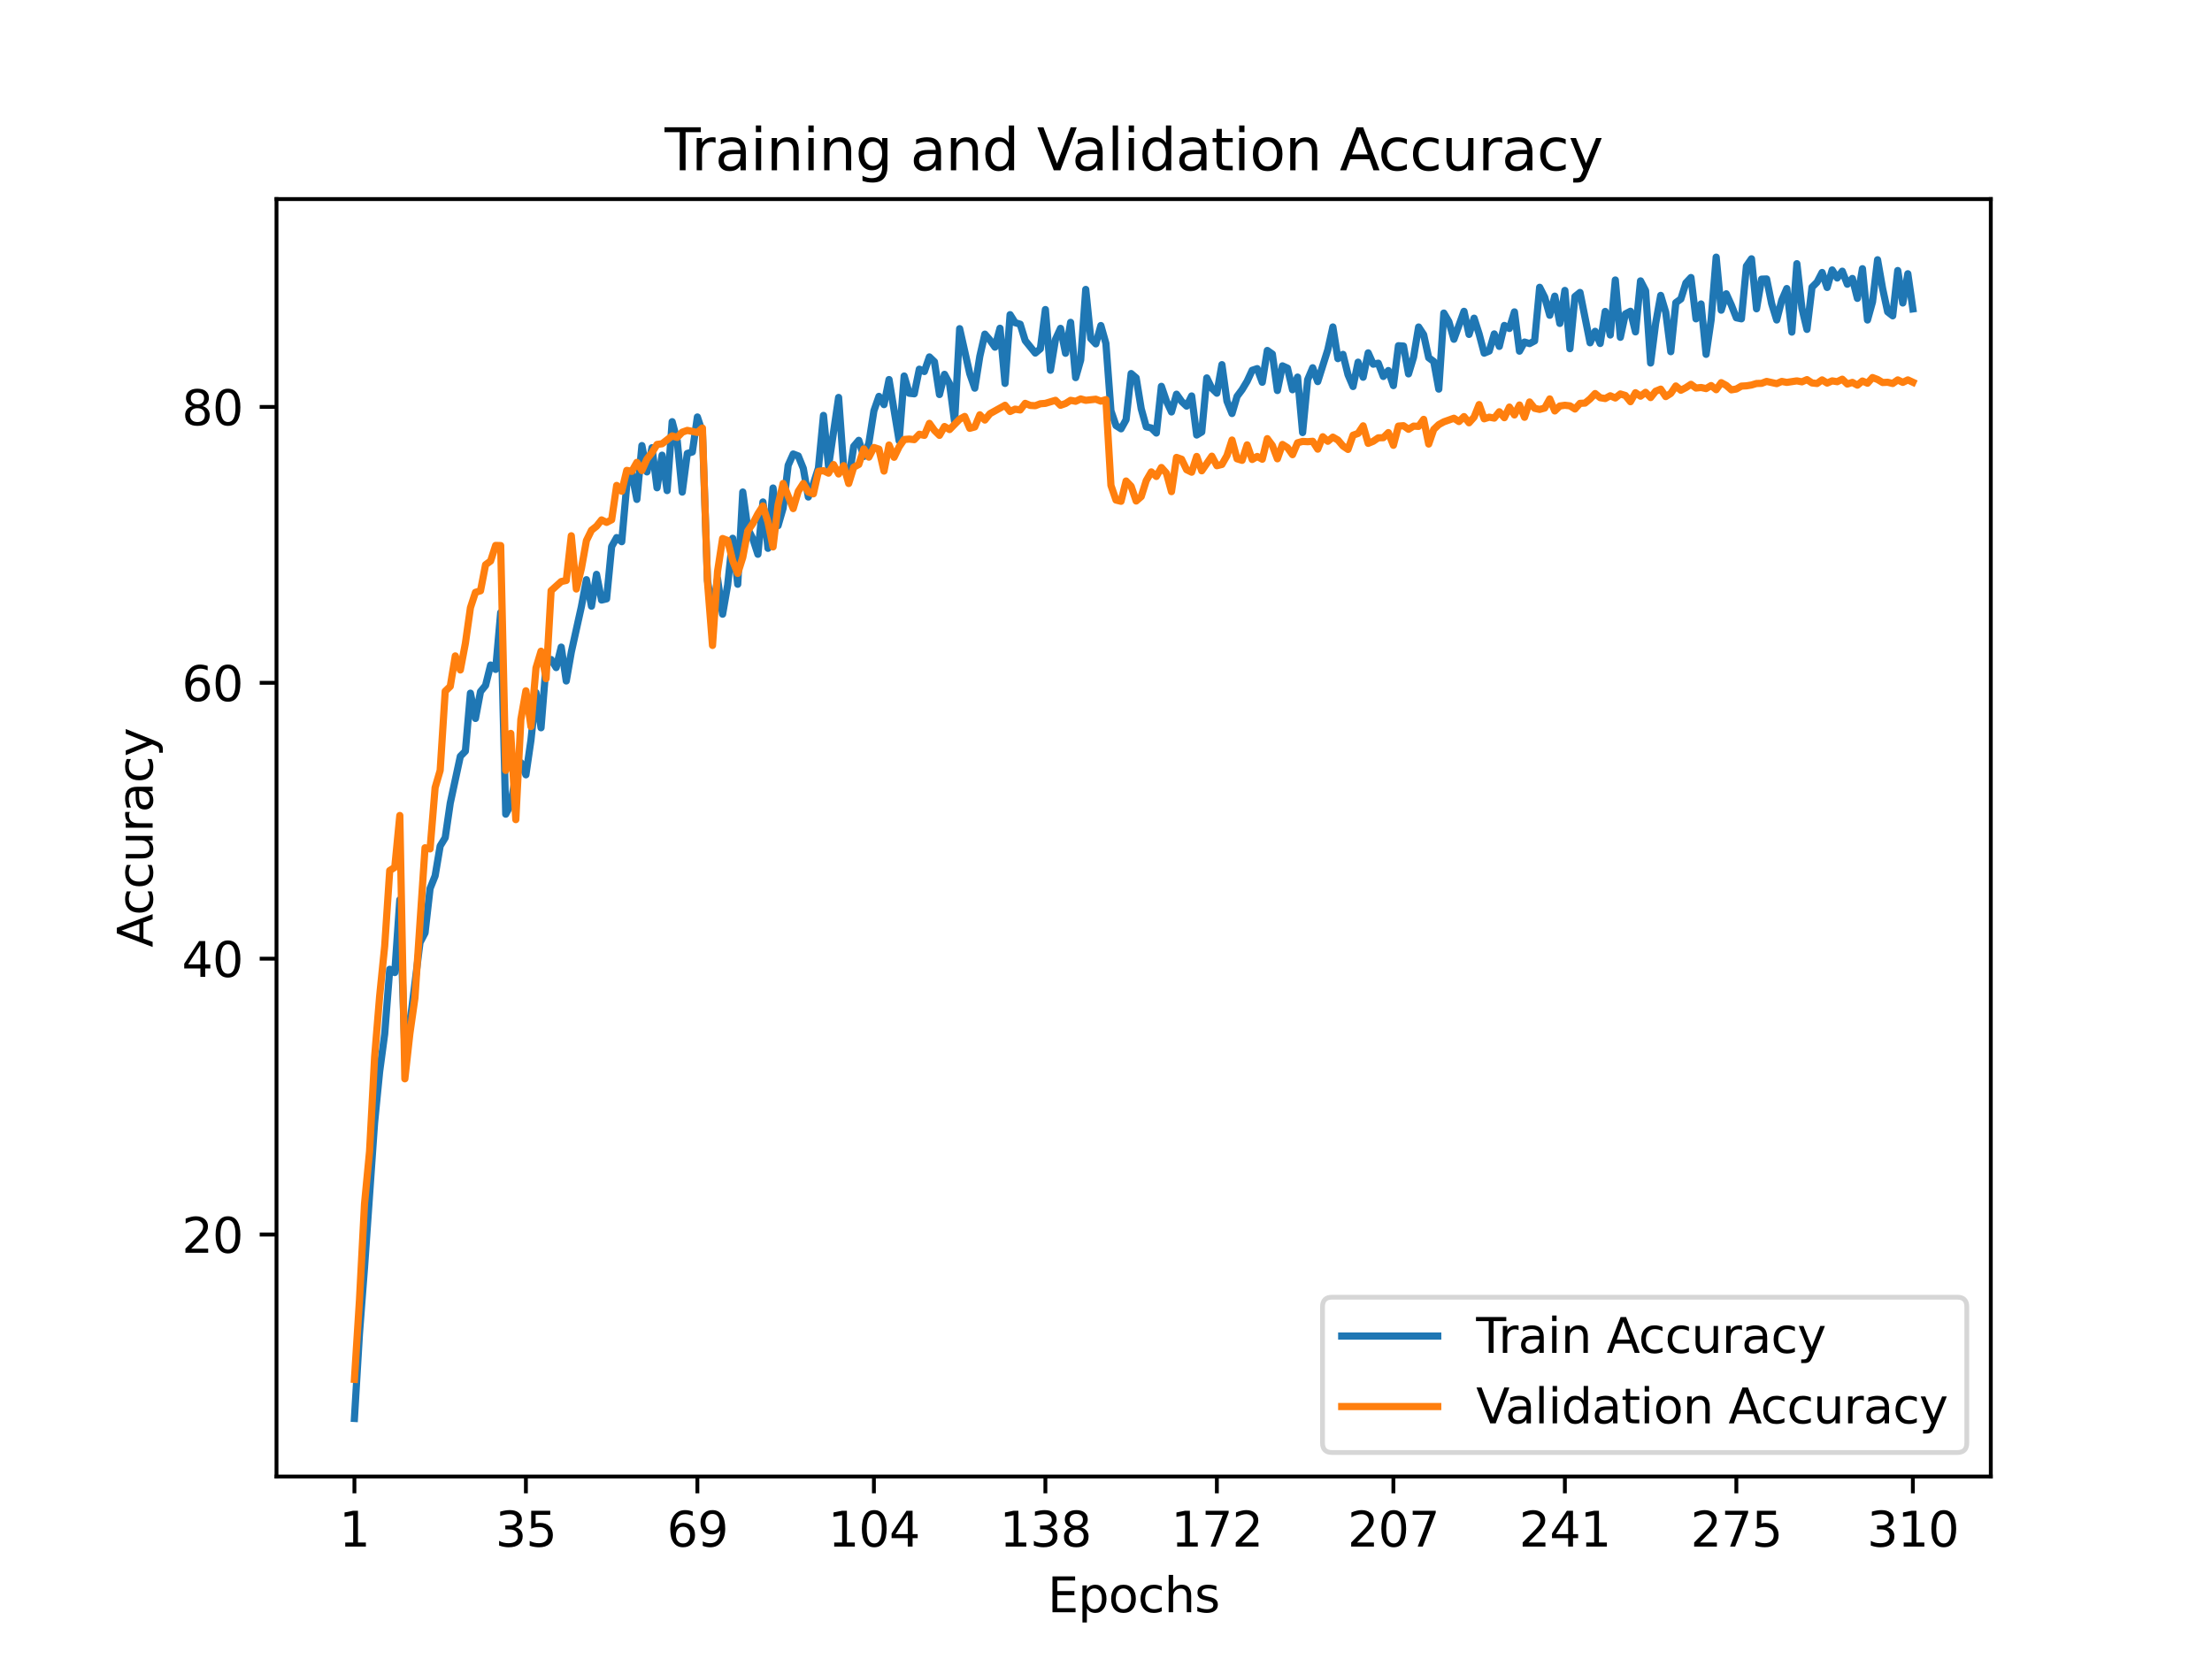 <?xml version="1.0" encoding="utf-8" standalone="no"?>
<!DOCTYPE svg PUBLIC "-//W3C//DTD SVG 1.1//EN"
  "http://www.w3.org/Graphics/SVG/1.1/DTD/svg11.dtd">
<svg xmlns:xlink="http://www.w3.org/1999/xlink" width="460.8pt" height="345.6pt" viewBox="0 0 460.8 345.6" xmlns="http://www.w3.org/2000/svg" version="1.1">
 <defs>
  <style type="text/css">*{stroke-linejoin: round; stroke-linecap: butt}</style>
 </defs>
 <g id="figure_1">
  <g id="patch_1">
   <path d="M 0 345.6 
L 460.8 345.6 
L 460.8 0 
L 0 0 
z
" style="fill: #ffffff"/>
  </g>
  <g id="axes_1">
   <g id="patch_2">
    <path d="M 57.6 307.584 
L 414.72 307.584 
L 414.72 41.472 
L 57.6 41.472 
z
" style="fill: #ffffff"/>
   </g>
   <g id="matplotlib.axis_1">
    <g id="xtick_1">
     <g id="line2d_1">
      <defs>
       <path id="m6bc71e0aed" d="M 0 0 
L 0 3.5 
" style="stroke: #000000; stroke-width: 0.8"/>
      </defs>
      <g>
       <use xlink:href="#m6bc71e0aed" x="73.833" y="307.584" style="stroke: #000000; stroke-width: 0.8"/>
      </g>
     </g>
     <g id="text_1">
      <!-- 1 -->
      <g transform="translate(70.651 322.182) scale(0.1 -0.1)">
       <defs>
        <path id="DejaVuSans-31" d="M 794 531 
L 1825 531 
L 1825 4091 
L 703 3866 
L 703 4441 
L 1819 4666 
L 2450 4666 
L 2450 531 
L 3481 531 
L 3481 0 
L 794 0 
L 794 531 
z
" transform="scale(0.016)"/>
       </defs>
       <use xlink:href="#DejaVuSans-31"/>
      </g>
     </g>
    </g>
    <g id="xtick_2">
     <g id="line2d_2">
      <g>
       <use xlink:href="#m6bc71e0aed" x="109.555" y="307.584" style="stroke: #000000; stroke-width: 0.8"/>
      </g>
     </g>
     <g id="text_2">
      <!-- 35 -->
      <g transform="translate(103.193 322.182) scale(0.1 -0.1)">
       <defs>
        <path id="DejaVuSans-33" d="M 2597 2516 
Q 3050 2419 3304 2112 
Q 3559 1806 3559 1356 
Q 3559 666 3084 287 
Q 2609 -91 1734 -91 
Q 1441 -91 1130 -33 
Q 819 25 488 141 
L 488 750 
Q 750 597 1062 519 
Q 1375 441 1716 441 
Q 2309 441 2620 675 
Q 2931 909 2931 1356 
Q 2931 1769 2642 2001 
Q 2353 2234 1838 2234 
L 1294 2234 
L 1294 2753 
L 1863 2753 
Q 2328 2753 2575 2939 
Q 2822 3125 2822 3475 
Q 2822 3834 2567 4026 
Q 2313 4219 1838 4219 
Q 1578 4219 1281 4162 
Q 984 4106 628 3988 
L 628 4550 
Q 988 4650 1302 4700 
Q 1616 4750 1894 4750 
Q 2613 4750 3031 4423 
Q 3450 4097 3450 3541 
Q 3450 3153 3228 2886 
Q 3006 2619 2597 2516 
z
" transform="scale(0.016)"/>
        <path id="DejaVuSans-35" d="M 691 4666 
L 3169 4666 
L 3169 4134 
L 1269 4134 
L 1269 2991 
Q 1406 3038 1543 3061 
Q 1681 3084 1819 3084 
Q 2600 3084 3056 2656 
Q 3513 2228 3513 1497 
Q 3513 744 3044 326 
Q 2575 -91 1722 -91 
Q 1428 -91 1123 -41 
Q 819 9 494 109 
L 494 744 
Q 775 591 1075 516 
Q 1375 441 1709 441 
Q 2250 441 2565 725 
Q 2881 1009 2881 1497 
Q 2881 1984 2565 2268 
Q 2250 2553 1709 2553 
Q 1456 2553 1204 2497 
Q 953 2441 691 2322 
L 691 4666 
z
" transform="scale(0.016)"/>
       </defs>
       <use xlink:href="#DejaVuSans-33"/>
       <use xlink:href="#DejaVuSans-35" x="63.623"/>
      </g>
     </g>
    </g>
    <g id="xtick_3">
     <g id="line2d_3">
      <g>
       <use xlink:href="#m6bc71e0aed" x="145.278" y="307.584" style="stroke: #000000; stroke-width: 0.8"/>
      </g>
     </g>
     <g id="text_3">
      <!-- 69 -->
      <g transform="translate(138.915 322.182) scale(0.1 -0.1)">
       <defs>
        <path id="DejaVuSans-36" d="M 2113 2584 
Q 1688 2584 1439 2293 
Q 1191 2003 1191 1497 
Q 1191 994 1439 701 
Q 1688 409 2113 409 
Q 2538 409 2786 701 
Q 3034 994 3034 1497 
Q 3034 2003 2786 2293 
Q 2538 2584 2113 2584 
z
M 3366 4563 
L 3366 3988 
Q 3128 4100 2886 4159 
Q 2644 4219 2406 4219 
Q 1781 4219 1451 3797 
Q 1122 3375 1075 2522 
Q 1259 2794 1537 2939 
Q 1816 3084 2150 3084 
Q 2853 3084 3261 2657 
Q 3669 2231 3669 1497 
Q 3669 778 3244 343 
Q 2819 -91 2113 -91 
Q 1303 -91 875 529 
Q 447 1150 447 2328 
Q 447 3434 972 4092 
Q 1497 4750 2381 4750 
Q 2619 4750 2861 4703 
Q 3103 4656 3366 4563 
z
" transform="scale(0.016)"/>
        <path id="DejaVuSans-39" d="M 703 97 
L 703 672 
Q 941 559 1184 500 
Q 1428 441 1663 441 
Q 2288 441 2617 861 
Q 2947 1281 2994 2138 
Q 2813 1869 2534 1725 
Q 2256 1581 1919 1581 
Q 1219 1581 811 2004 
Q 403 2428 403 3163 
Q 403 3881 828 4315 
Q 1253 4750 1959 4750 
Q 2769 4750 3195 4129 
Q 3622 3509 3622 2328 
Q 3622 1225 3098 567 
Q 2575 -91 1691 -91 
Q 1453 -91 1209 -44 
Q 966 3 703 97 
z
M 1959 2075 
Q 2384 2075 2632 2365 
Q 2881 2656 2881 3163 
Q 2881 3666 2632 3958 
Q 2384 4250 1959 4250 
Q 1534 4250 1286 3958 
Q 1038 3666 1038 3163 
Q 1038 2656 1286 2365 
Q 1534 2075 1959 2075 
z
" transform="scale(0.016)"/>
       </defs>
       <use xlink:href="#DejaVuSans-36"/>
       <use xlink:href="#DejaVuSans-39" x="63.623"/>
      </g>
     </g>
    </g>
    <g id="xtick_4">
     <g id="line2d_4">
      <g>
       <use xlink:href="#m6bc71e0aed" x="182.051" y="307.584" style="stroke: #000000; stroke-width: 0.8"/>
      </g>
     </g>
     <g id="text_4">
      <!-- 104 -->
      <g transform="translate(172.507 322.182) scale(0.1 -0.1)">
       <defs>
        <path id="DejaVuSans-30" d="M 2034 4250 
Q 1547 4250 1301 3770 
Q 1056 3291 1056 2328 
Q 1056 1369 1301 889 
Q 1547 409 2034 409 
Q 2525 409 2770 889 
Q 3016 1369 3016 2328 
Q 3016 3291 2770 3770 
Q 2525 4250 2034 4250 
z
M 2034 4750 
Q 2819 4750 3233 4129 
Q 3647 3509 3647 2328 
Q 3647 1150 3233 529 
Q 2819 -91 2034 -91 
Q 1250 -91 836 529 
Q 422 1150 422 2328 
Q 422 3509 836 4129 
Q 1250 4750 2034 4750 
z
" transform="scale(0.016)"/>
        <path id="DejaVuSans-34" d="M 2419 4116 
L 825 1625 
L 2419 1625 
L 2419 4116 
z
M 2253 4666 
L 3047 4666 
L 3047 1625 
L 3713 1625 
L 3713 1100 
L 3047 1100 
L 3047 0 
L 2419 0 
L 2419 1100 
L 313 1100 
L 313 1709 
L 2253 4666 
z
" transform="scale(0.016)"/>
       </defs>
       <use xlink:href="#DejaVuSans-31"/>
       <use xlink:href="#DejaVuSans-30" x="63.623"/>
       <use xlink:href="#DejaVuSans-34" x="127.246"/>
      </g>
     </g>
    </g>
    <g id="xtick_5">
     <g id="line2d_5">
      <g>
       <use xlink:href="#m6bc71e0aed" x="217.773" y="307.584" style="stroke: #000000; stroke-width: 0.8"/>
      </g>
     </g>
     <g id="text_5">
      <!-- 138 -->
      <g transform="translate(208.23 322.182) scale(0.1 -0.1)">
       <defs>
        <path id="DejaVuSans-38" d="M 2034 2216 
Q 1584 2216 1326 1975 
Q 1069 1734 1069 1313 
Q 1069 891 1326 650 
Q 1584 409 2034 409 
Q 2484 409 2743 651 
Q 3003 894 3003 1313 
Q 3003 1734 2745 1975 
Q 2488 2216 2034 2216 
z
M 1403 2484 
Q 997 2584 770 2862 
Q 544 3141 544 3541 
Q 544 4100 942 4425 
Q 1341 4750 2034 4750 
Q 2731 4750 3128 4425 
Q 3525 4100 3525 3541 
Q 3525 3141 3298 2862 
Q 3072 2584 2669 2484 
Q 3125 2378 3379 2068 
Q 3634 1759 3634 1313 
Q 3634 634 3220 271 
Q 2806 -91 2034 -91 
Q 1263 -91 848 271 
Q 434 634 434 1313 
Q 434 1759 690 2068 
Q 947 2378 1403 2484 
z
M 1172 3481 
Q 1172 3119 1398 2916 
Q 1625 2713 2034 2713 
Q 2441 2713 2670 2916 
Q 2900 3119 2900 3481 
Q 2900 3844 2670 4047 
Q 2441 4250 2034 4250 
Q 1625 4250 1398 4047 
Q 1172 3844 1172 3481 
z
" transform="scale(0.016)"/>
       </defs>
       <use xlink:href="#DejaVuSans-31"/>
       <use xlink:href="#DejaVuSans-33" x="63.623"/>
       <use xlink:href="#DejaVuSans-38" x="127.246"/>
      </g>
     </g>
    </g>
    <g id="xtick_6">
     <g id="line2d_6">
      <g>
       <use xlink:href="#m6bc71e0aed" x="253.496" y="307.584" style="stroke: #000000; stroke-width: 0.8"/>
      </g>
     </g>
     <g id="text_6">
      <!-- 172 -->
      <g transform="translate(243.952 322.182) scale(0.1 -0.1)">
       <defs>
        <path id="DejaVuSans-37" d="M 525 4666 
L 3525 4666 
L 3525 4397 
L 1831 0 
L 1172 0 
L 2766 4134 
L 525 4134 
L 525 4666 
z
" transform="scale(0.016)"/>
        <path id="DejaVuSans-32" d="M 1228 531 
L 3431 531 
L 3431 0 
L 469 0 
L 469 531 
Q 828 903 1448 1529 
Q 2069 2156 2228 2338 
Q 2531 2678 2651 2914 
Q 2772 3150 2772 3378 
Q 2772 3750 2511 3984 
Q 2250 4219 1831 4219 
Q 1534 4219 1204 4116 
Q 875 4013 500 3803 
L 500 4441 
Q 881 4594 1212 4672 
Q 1544 4750 1819 4750 
Q 2544 4750 2975 4387 
Q 3406 4025 3406 3419 
Q 3406 3131 3298 2873 
Q 3191 2616 2906 2266 
Q 2828 2175 2409 1742 
Q 1991 1309 1228 531 
z
" transform="scale(0.016)"/>
       </defs>
       <use xlink:href="#DejaVuSans-31"/>
       <use xlink:href="#DejaVuSans-37" x="63.623"/>
       <use xlink:href="#DejaVuSans-32" x="127.246"/>
      </g>
     </g>
    </g>
    <g id="xtick_7">
     <g id="line2d_7">
      <g>
       <use xlink:href="#m6bc71e0aed" x="290.269" y="307.584" style="stroke: #000000; stroke-width: 0.8"/>
      </g>
     </g>
     <g id="text_7">
      <!-- 207 -->
      <g transform="translate(280.725 322.182) scale(0.1 -0.1)">
       <use xlink:href="#DejaVuSans-32"/>
       <use xlink:href="#DejaVuSans-30" x="63.623"/>
       <use xlink:href="#DejaVuSans-37" x="127.246"/>
      </g>
     </g>
    </g>
    <g id="xtick_8">
     <g id="line2d_8">
      <g>
       <use xlink:href="#m6bc71e0aed" x="325.992" y="307.584" style="stroke: #000000; stroke-width: 0.8"/>
      </g>
     </g>
     <g id="text_8">
      <!-- 241 -->
      <g transform="translate(316.448 322.182) scale(0.1 -0.1)">
       <use xlink:href="#DejaVuSans-32"/>
       <use xlink:href="#DejaVuSans-34" x="63.623"/>
       <use xlink:href="#DejaVuSans-31" x="127.246"/>
      </g>
     </g>
    </g>
    <g id="xtick_9">
     <g id="line2d_9">
      <g>
       <use xlink:href="#m6bc71e0aed" x="361.714" y="307.584" style="stroke: #000000; stroke-width: 0.8"/>
      </g>
     </g>
     <g id="text_9">
      <!-- 275 -->
      <g transform="translate(352.17 322.182) scale(0.1 -0.1)">
       <use xlink:href="#DejaVuSans-32"/>
       <use xlink:href="#DejaVuSans-37" x="63.623"/>
       <use xlink:href="#DejaVuSans-35" x="127.246"/>
      </g>
     </g>
    </g>
    <g id="xtick_10">
     <g id="line2d_10">
      <g>
       <use xlink:href="#m6bc71e0aed" x="398.487" y="307.584" style="stroke: #000000; stroke-width: 0.8"/>
      </g>
     </g>
     <g id="text_10">
      <!-- 310 -->
      <g transform="translate(388.944 322.182) scale(0.1 -0.1)">
       <use xlink:href="#DejaVuSans-33"/>
       <use xlink:href="#DejaVuSans-31" x="63.623"/>
       <use xlink:href="#DejaVuSans-30" x="127.246"/>
      </g>
     </g>
    </g>
    <g id="text_11">
     <!-- Epochs -->
     <g transform="translate(218.244 335.861) scale(0.1 -0.1)">
      <defs>
       <path id="DejaVuSans-45" d="M 628 4666 
L 3578 4666 
L 3578 4134 
L 1259 4134 
L 1259 2753 
L 3481 2753 
L 3481 2222 
L 1259 2222 
L 1259 531 
L 3634 531 
L 3634 0 
L 628 0 
L 628 4666 
z
" transform="scale(0.016)"/>
       <path id="DejaVuSans-70" d="M 1159 525 
L 1159 -1331 
L 581 -1331 
L 581 3500 
L 1159 3500 
L 1159 2969 
Q 1341 3281 1617 3432 
Q 1894 3584 2278 3584 
Q 2916 3584 3314 3078 
Q 3713 2572 3713 1747 
Q 3713 922 3314 415 
Q 2916 -91 2278 -91 
Q 1894 -91 1617 61 
Q 1341 213 1159 525 
z
M 3116 1747 
Q 3116 2381 2855 2742 
Q 2594 3103 2138 3103 
Q 1681 3103 1420 2742 
Q 1159 2381 1159 1747 
Q 1159 1113 1420 752 
Q 1681 391 2138 391 
Q 2594 391 2855 752 
Q 3116 1113 3116 1747 
z
" transform="scale(0.016)"/>
       <path id="DejaVuSans-6f" d="M 1959 3097 
Q 1497 3097 1228 2736 
Q 959 2375 959 1747 
Q 959 1119 1226 758 
Q 1494 397 1959 397 
Q 2419 397 2687 759 
Q 2956 1122 2956 1747 
Q 2956 2369 2687 2733 
Q 2419 3097 1959 3097 
z
M 1959 3584 
Q 2709 3584 3137 3096 
Q 3566 2609 3566 1747 
Q 3566 888 3137 398 
Q 2709 -91 1959 -91 
Q 1206 -91 779 398 
Q 353 888 353 1747 
Q 353 2609 779 3096 
Q 1206 3584 1959 3584 
z
" transform="scale(0.016)"/>
       <path id="DejaVuSans-63" d="M 3122 3366 
L 3122 2828 
Q 2878 2963 2633 3030 
Q 2388 3097 2138 3097 
Q 1578 3097 1268 2742 
Q 959 2388 959 1747 
Q 959 1106 1268 751 
Q 1578 397 2138 397 
Q 2388 397 2633 464 
Q 2878 531 3122 666 
L 3122 134 
Q 2881 22 2623 -34 
Q 2366 -91 2075 -91 
Q 1284 -91 818 406 
Q 353 903 353 1747 
Q 353 2603 823 3093 
Q 1294 3584 2113 3584 
Q 2378 3584 2631 3529 
Q 2884 3475 3122 3366 
z
" transform="scale(0.016)"/>
       <path id="DejaVuSans-68" d="M 3513 2113 
L 3513 0 
L 2938 0 
L 2938 2094 
Q 2938 2591 2744 2837 
Q 2550 3084 2163 3084 
Q 1697 3084 1428 2787 
Q 1159 2491 1159 1978 
L 1159 0 
L 581 0 
L 581 4863 
L 1159 4863 
L 1159 2956 
Q 1366 3272 1645 3428 
Q 1925 3584 2291 3584 
Q 2894 3584 3203 3211 
Q 3513 2838 3513 2113 
z
" transform="scale(0.016)"/>
       <path id="DejaVuSans-73" d="M 2834 3397 
L 2834 2853 
Q 2591 2978 2328 3040 
Q 2066 3103 1784 3103 
Q 1356 3103 1142 2972 
Q 928 2841 928 2578 
Q 928 2378 1081 2264 
Q 1234 2150 1697 2047 
L 1894 2003 
Q 2506 1872 2764 1633 
Q 3022 1394 3022 966 
Q 3022 478 2636 193 
Q 2250 -91 1575 -91 
Q 1294 -91 989 -36 
Q 684 19 347 128 
L 347 722 
Q 666 556 975 473 
Q 1284 391 1588 391 
Q 1994 391 2212 530 
Q 2431 669 2431 922 
Q 2431 1156 2273 1281 
Q 2116 1406 1581 1522 
L 1381 1569 
Q 847 1681 609 1914 
Q 372 2147 372 2553 
Q 372 3047 722 3315 
Q 1072 3584 1716 3584 
Q 2034 3584 2315 3537 
Q 2597 3491 2834 3397 
z
" transform="scale(0.016)"/>
      </defs>
      <use xlink:href="#DejaVuSans-45"/>
      <use xlink:href="#DejaVuSans-70" x="63.184"/>
      <use xlink:href="#DejaVuSans-6f" x="126.66"/>
      <use xlink:href="#DejaVuSans-63" x="187.842"/>
      <use xlink:href="#DejaVuSans-68" x="242.822"/>
      <use xlink:href="#DejaVuSans-73" x="306.201"/>
     </g>
    </g>
   </g>
   <g id="matplotlib.axis_2">
    <g id="ytick_1">
     <g id="line2d_11">
      <defs>
       <path id="m6b427545fa" d="M 0 0 
L -3.5 0 
" style="stroke: #000000; stroke-width: 0.8"/>
      </defs>
      <g>
       <use xlink:href="#m6b427545fa" x="57.6" y="257.175" style="stroke: #000000; stroke-width: 0.8"/>
      </g>
     </g>
     <g id="text_12">
      <!-- 20 -->
      <g transform="translate(37.875 260.974) scale(0.1 -0.1)">
       <use xlink:href="#DejaVuSans-32"/>
       <use xlink:href="#DejaVuSans-30" x="63.623"/>
      </g>
     </g>
    </g>
    <g id="ytick_2">
     <g id="line2d_12">
      <g>
       <use xlink:href="#m6b427545fa" x="57.6" y="199.707" style="stroke: #000000; stroke-width: 0.8"/>
      </g>
     </g>
     <g id="text_13">
      <!-- 40 -->
      <g transform="translate(37.875 203.507) scale(0.1 -0.1)">
       <use xlink:href="#DejaVuSans-34"/>
       <use xlink:href="#DejaVuSans-30" x="63.623"/>
      </g>
     </g>
    </g>
    <g id="ytick_3">
     <g id="line2d_13">
      <g>
       <use xlink:href="#m6b427545fa" x="57.6" y="142.24" style="stroke: #000000; stroke-width: 0.8"/>
      </g>
     </g>
     <g id="text_14">
      <!-- 60 -->
      <g transform="translate(37.875 146.039) scale(0.1 -0.1)">
       <use xlink:href="#DejaVuSans-36"/>
       <use xlink:href="#DejaVuSans-30" x="63.623"/>
      </g>
     </g>
    </g>
    <g id="ytick_4">
     <g id="line2d_14">
      <g>
       <use xlink:href="#m6b427545fa" x="57.6" y="84.773" style="stroke: #000000; stroke-width: 0.8"/>
      </g>
     </g>
     <g id="text_15">
      <!-- 80 -->
      <g transform="translate(37.875 88.572) scale(0.1 -0.1)">
       <use xlink:href="#DejaVuSans-38"/>
       <use xlink:href="#DejaVuSans-30" x="63.623"/>
      </g>
     </g>
    </g>
    <g id="text_16">
     <!-- Accuracy -->
     <g transform="translate(31.795 197.356) rotate(-90) scale(0.1 -0.1)">
      <defs>
       <path id="DejaVuSans-41" d="M 2188 4044 
L 1331 1722 
L 3047 1722 
L 2188 4044 
z
M 1831 4666 
L 2547 4666 
L 4325 0 
L 3669 0 
L 3244 1197 
L 1141 1197 
L 716 0 
L 50 0 
L 1831 4666 
z
" transform="scale(0.016)"/>
       <path id="DejaVuSans-75" d="M 544 1381 
L 544 3500 
L 1119 3500 
L 1119 1403 
Q 1119 906 1312 657 
Q 1506 409 1894 409 
Q 2359 409 2629 706 
Q 2900 1003 2900 1516 
L 2900 3500 
L 3475 3500 
L 3475 0 
L 2900 0 
L 2900 538 
Q 2691 219 2414 64 
Q 2138 -91 1772 -91 
Q 1169 -91 856 284 
Q 544 659 544 1381 
z
M 1991 3584 
L 1991 3584 
z
" transform="scale(0.016)"/>
       <path id="DejaVuSans-72" d="M 2631 2963 
Q 2534 3019 2420 3045 
Q 2306 3072 2169 3072 
Q 1681 3072 1420 2755 
Q 1159 2438 1159 1844 
L 1159 0 
L 581 0 
L 581 3500 
L 1159 3500 
L 1159 2956 
Q 1341 3275 1631 3429 
Q 1922 3584 2338 3584 
Q 2397 3584 2469 3576 
Q 2541 3569 2628 3553 
L 2631 2963 
z
" transform="scale(0.016)"/>
       <path id="DejaVuSans-61" d="M 2194 1759 
Q 1497 1759 1228 1600 
Q 959 1441 959 1056 
Q 959 750 1161 570 
Q 1363 391 1709 391 
Q 2188 391 2477 730 
Q 2766 1069 2766 1631 
L 2766 1759 
L 2194 1759 
z
M 3341 1997 
L 3341 0 
L 2766 0 
L 2766 531 
Q 2569 213 2275 61 
Q 1981 -91 1556 -91 
Q 1019 -91 701 211 
Q 384 513 384 1019 
Q 384 1609 779 1909 
Q 1175 2209 1959 2209 
L 2766 2209 
L 2766 2266 
Q 2766 2663 2505 2880 
Q 2244 3097 1772 3097 
Q 1472 3097 1187 3025 
Q 903 2953 641 2809 
L 641 3341 
Q 956 3463 1253 3523 
Q 1550 3584 1831 3584 
Q 2591 3584 2966 3190 
Q 3341 2797 3341 1997 
z
" transform="scale(0.016)"/>
       <path id="DejaVuSans-79" d="M 2059 -325 
Q 1816 -950 1584 -1140 
Q 1353 -1331 966 -1331 
L 506 -1331 
L 506 -850 
L 844 -850 
Q 1081 -850 1212 -737 
Q 1344 -625 1503 -206 
L 1606 56 
L 191 3500 
L 800 3500 
L 1894 763 
L 2988 3500 
L 3597 3500 
L 2059 -325 
z
" transform="scale(0.016)"/>
      </defs>
      <use xlink:href="#DejaVuSans-41"/>
      <use xlink:href="#DejaVuSans-63" x="66.658"/>
      <use xlink:href="#DejaVuSans-63" x="121.639"/>
      <use xlink:href="#DejaVuSans-75" x="176.619"/>
      <use xlink:href="#DejaVuSans-72" x="239.998"/>
      <use xlink:href="#DejaVuSans-61" x="281.111"/>
      <use xlink:href="#DejaVuSans-63" x="342.391"/>
      <use xlink:href="#DejaVuSans-79" x="397.371"/>
     </g>
    </g>
   </g>
   <g id="line2d_15">
    <path d="M 73.833 295.488 
L 74.883 277.828 
L 75.934 264.042 
L 78.035 233.854 
L 79.086 223.234 
L 80.137 215.396 
L 81.187 201.92 
L 82.238 202.598 
L 83.289 187.432 
L 84.339 219.327 
L 85.39 213.264 
L 87.491 196.357 
L 88.542 194.34 
L 89.593 185.093 
L 90.643 182.461 
L 91.694 176.232 
L 92.745 174.508 
L 93.795 167.307 
L 95.897 157.549 
L 96.947 156.48 
L 97.998 144.401 
L 99.049 149.665 
L 100.099 144.073 
L 101.15 142.792 
L 102.201 138.539 
L 103.251 139.447 
L 104.302 127.609 
L 105.353 169.606 
L 106.403 167.629 
L 107.454 161.342 
L 108.505 158.888 
L 109.555 161.405 
L 110.606 154.199 
L 111.657 144.274 
L 112.707 151.607 
L 113.758 138.539 
L 114.809 137.39 
L 115.859 139.068 
L 116.91 134.804 
L 117.961 141.861 
L 119.011 135.85 
L 121.113 126.379 
L 122.163 120.759 
L 123.214 126.281 
L 124.265 119.65 
L 125.315 125 
L 126.366 124.747 
L 127.416 113.851 
L 128.467 111.983 
L 129.518 112.845 
L 130.568 100.996 
L 131.619 98.617 
L 132.67 104.036 
L 133.72 92.824 
L 134.771 98.306 
L 135.822 93.266 
L 136.872 101.611 
L 137.923 94.824 
L 138.974 102.197 
L 140.024 87.847 
L 141.075 91.807 
L 142.126 102.513 
L 143.176 94.462 
L 144.227 94.157 
L 145.278 86.865 
L 146.328 90.042 
L 147.379 120.839 
L 148.43 127.821 
L 149.48 120.569 
L 150.531 127.948 
L 151.582 121.885 
L 152.632 112.133 
L 153.683 121.713 
L 154.734 102.496 
L 155.784 110.168 
L 156.835 112.236 
L 157.886 115.466 
L 158.936 104.57 
L 159.987 114.225 
L 161.038 101.662 
L 162.088 109.501 
L 163.139 105.852 
L 164.19 96.927 
L 165.24 94.577 
L 166.291 94.979 
L 167.342 97.576 
L 168.392 103.536 
L 169.443 100.777 
L 170.494 97.507 
L 171.544 86.537 
L 172.595 97.134 
L 174.696 82.796 
L 175.747 97.301 
L 176.798 99.915 
L 177.848 92.973 
L 178.899 91.732 
L 179.95 95.094 
L 181 92.307 
L 182.051 85.572 
L 183.102 82.572 
L 184.152 84.29 
L 185.203 79.066 
L 187.304 91.818 
L 188.355 78.331 
L 189.406 81.922 
L 190.456 82.037 
L 191.507 76.911 
L 192.558 77.394 
L 193.608 74.354 
L 194.659 75.36 
L 195.71 82.187 
L 196.76 77.98 
L 197.811 79.94 
L 198.862 87.882 
L 199.912 68.469 
L 202.013 77.825 
L 203.064 80.865 
L 204.115 74.216 
L 205.165 69.607 
L 206.216 70.825 
L 207.267 72.32 
L 208.317 68.383 
L 209.368 79.871 
L 210.419 65.55 
L 211.469 67.222 
L 212.52 67.538 
L 213.571 70.952 
L 215.672 73.549 
L 216.723 72.664 
L 217.773 64.481 
L 218.824 77.13 
L 219.875 70.699 
L 220.925 68.406 
L 221.976 73.595 
L 223.027 67.153 
L 224.077 78.664 
L 225.128 74.998 
L 226.179 60.292 
L 227.229 70.527 
L 228.28 71.636 
L 229.331 67.82 
L 230.381 71.538 
L 231.432 85.583 
L 232.483 88.658 
L 233.533 89.33 
L 234.584 87.433 
L 235.635 77.819 
L 236.685 78.716 
L 237.736 85.152 
L 238.787 88.922 
L 239.837 89.152 
L 240.888 90.209 
L 241.939 80.48 
L 242.989 83.566 
L 244.04 85.819 
L 245.091 82.118 
L 246.141 83.612 
L 247.192 84.606 
L 248.243 82.486 
L 249.293 90.623 
L 250.344 89.991 
L 251.395 78.727 
L 252.445 80.894 
L 253.496 81.911 
L 254.547 75.963 
L 255.597 83.56 
L 256.648 86.14 
L 257.699 82.577 
L 258.749 81.17 
L 259.8 79.423 
L 260.851 77.141 
L 261.901 76.791 
L 262.952 79.635 
L 264.003 73.009 
L 265.053 73.756 
L 266.104 81.353 
L 267.155 76.216 
L 268.205 76.687 
L 269.256 81.193 
L 270.307 78.555 
L 271.357 90.111 
L 272.408 79.095 
L 273.459 76.612 
L 274.509 79.491 
L 276.61 72.843 
L 277.661 68.113 
L 278.712 74.71 
L 279.762 73.819 
L 280.813 78.055 
L 281.864 80.52 
L 282.914 75.446 
L 283.965 78.584 
L 285.016 73.509 
L 286.066 75.865 
L 287.117 75.658 
L 288.168 78.423 
L 289.218 77.193 
L 290.269 80.325 
L 291.32 72.021 
L 292.37 72.09 
L 293.421 77.888 
L 294.472 74.406 
L 295.522 68.119 
L 296.573 69.711 
L 297.624 74.526 
L 298.674 75.302 
L 299.725 81.06 
L 300.776 65.217 
L 301.826 67.01 
L 302.877 70.676 
L 304.978 64.855 
L 306.029 69.659 
L 307.08 66.286 
L 308.13 69.573 
L 309.181 73.567 
L 310.232 73.136 
L 311.282 69.561 
L 312.333 72.159 
L 313.384 67.797 
L 314.434 68.429 
L 315.485 64.97 
L 316.536 73.153 
L 317.586 71.256 
L 318.637 71.578 
L 319.688 71.015 
L 320.738 59.849 
L 321.789 61.918 
L 322.84 65.676 
L 323.89 61.694 
L 324.941 67.377 
L 325.992 60.504 
L 327.042 72.641 
L 328.093 61.769 
L 329.144 60.924 
L 331.245 71.412 
L 332.296 69.021 
L 333.346 71.555 
L 334.397 64.878 
L 335.448 69.785 
L 336.498 58.326 
L 337.549 70.268 
L 338.6 65.383 
L 339.65 64.843 
L 340.701 69.136 
L 341.752 58.516 
L 342.802 60.545 
L 343.853 75.624 
L 344.904 67.354 
L 345.954 61.539 
L 347.005 65.056 
L 348.055 73.262 
L 349.106 63.05 
L 350.157 62.286 
L 351.207 58.941 
L 352.258 57.815 
L 353.309 66.423 
L 354.359 63.32 
L 355.41 73.814 
L 356.461 66.619 
L 357.511 53.568 
L 358.562 64.619 
L 359.613 61.205 
L 360.663 63.533 
L 361.714 66.199 
L 362.765 66.418 
L 363.815 55.424 
L 364.866 53.913 
L 365.917 64.326 
L 366.967 58.154 
L 368.018 58.114 
L 369.069 63.251 
L 370.119 66.659 
L 371.17 62.544 
L 372.221 60.108 
L 373.271 69.182 
L 374.322 54.93 
L 375.373 64.222 
L 376.423 68.619 
L 377.474 59.838 
L 378.525 58.786 
L 379.575 56.763 
L 380.626 59.884 
L 381.677 56.234 
L 382.727 57.913 
L 383.778 56.493 
L 384.829 59.206 
L 385.879 58.004 
L 386.93 62.154 
L 387.981 55.976 
L 389.031 66.665 
L 390.082 62.878 
L 391.133 54.114 
L 392.183 60.114 
L 393.234 64.964 
L 394.285 65.791 
L 395.335 56.355 
L 396.386 63.119 
L 397.437 57.028 
L 398.487 64.349 
L 398.487 64.349 
" clip-path="url(#p268c19ecf1)" style="fill: none; stroke: #1f77b4; stroke-width: 1.5; stroke-linecap: square"/>
   </g>
   <g id="line2d_16">
    <path d="M 73.833 287.345 
L 74.883 270.852 
L 75.934 250.796 
L 76.985 239.848 
L 78.035 220.252 
L 79.086 207.523 
L 80.137 197.093 
L 81.187 181.346 
L 82.238 180.686 
L 83.289 169.882 
L 84.339 224.734 
L 85.39 215.281 
L 86.441 207.896 
L 88.542 176.605 
L 89.593 176.835 
L 90.643 164.078 
L 91.694 160.486 
L 92.745 143.993 
L 93.795 142.987 
L 94.846 136.637 
L 95.897 139.568 
L 96.947 134.022 
L 97.998 126.609 
L 99.049 123.391 
L 100.099 123.075 
L 101.15 117.644 
L 102.201 116.868 
L 103.251 113.621 
L 104.302 113.65 
L 105.353 160.486 
L 106.403 152.785 
L 107.454 170.744 
L 108.505 149.883 
L 109.555 143.907 
L 110.606 151.349 
L 111.657 139.137 
L 112.707 135.66 
L 113.758 141.378 
L 114.809 123.046 
L 116.91 121.15 
L 117.961 120.92 
L 119.011 111.61 
L 120.062 122.701 
L 121.113 118.449 
L 122.163 112.616 
L 123.214 110.461 
L 124.265 109.627 
L 125.315 108.306 
L 126.366 108.823 
L 127.416 108.277 
L 128.467 101.122 
L 129.518 102.329 
L 130.568 97.99 
L 131.619 98.191 
L 132.67 96.324 
L 133.72 98.019 
L 134.771 95.634 
L 135.822 94.284 
L 136.872 92.588 
L 137.923 92.445 
L 140.024 90.807 
L 141.075 91.123 
L 142.126 90.031 
L 143.176 89.657 
L 145.278 90.088 
L 146.328 89.169 
L 147.379 121.207 
L 148.43 134.453 
L 149.48 119.023 
L 150.531 112.185 
L 151.582 112.587 
L 152.632 116.811 
L 153.683 119.454 
L 154.734 116.121 
L 155.784 110.576 
L 156.835 109.053 
L 157.886 107.041 
L 158.936 105.403 
L 159.987 108.765 
L 161.038 113.937 
L 162.088 105.145 
L 163.139 100.72 
L 165.24 105.949 
L 166.291 102.358 
L 167.342 100.72 
L 168.392 102.501 
L 169.443 102.875 
L 170.494 98.191 
L 171.544 98.048 
L 172.595 98.565 
L 173.646 96.783 
L 174.696 98.737 
L 175.747 97.013 
L 176.798 100.72 
L 177.848 97.329 
L 178.899 96.755 
L 179.95 93.508 
L 181 95.232 
L 182.051 93.22 
L 183.102 93.565 
L 184.152 98.134 
L 185.203 92.703 
L 186.254 95.261 
L 187.304 93.077 
L 188.355 91.554 
L 189.406 91.468 
L 190.456 91.583 
L 191.507 90.462 
L 192.558 90.692 
L 193.608 88.192 
L 194.659 89.657 
L 195.71 90.692 
L 196.76 88.853 
L 197.811 89.485 
L 199.912 87.33 
L 200.963 86.755 
L 202.013 89.226 
L 203.064 88.939 
L 204.115 86.411 
L 205.165 87.502 
L 206.216 86.181 
L 209.368 84.428 
L 210.419 85.721 
L 211.469 85.232 
L 212.52 85.405 
L 213.571 84.026 
L 214.621 84.457 
L 215.672 84.514 
L 216.723 84.112 
L 217.773 84.026 
L 219.875 83.394 
L 220.925 84.428 
L 221.976 84.054 
L 223.027 83.394 
L 224.077 83.595 
L 225.128 83.106 
L 226.179 83.394 
L 228.28 83.164 
L 229.331 83.566 
L 230.381 83.25 
L 231.432 101.122 
L 232.483 104.168 
L 233.533 104.427 
L 234.584 100.203 
L 235.635 101.295 
L 236.685 104.369 
L 237.736 103.45 
L 238.787 100.116 
L 239.837 98.306 
L 240.888 99.254 
L 241.939 97.387 
L 242.989 98.565 
L 244.04 102.415 
L 245.091 95.289 
L 246.141 95.663 
L 247.192 97.847 
L 248.243 98.364 
L 249.293 95.088 
L 250.344 98.076 
L 252.445 95.031 
L 253.496 97.013 
L 254.547 96.755 
L 255.597 94.916 
L 256.648 91.669 
L 257.699 95.577 
L 258.749 95.893 
L 259.8 92.674 
L 260.851 95.72 
L 261.901 95.088 
L 262.952 95.663 
L 264.003 91.381 
L 265.053 92.789 
L 266.104 95.577 
L 267.155 92.588 
L 268.205 93.249 
L 269.256 94.715 
L 270.307 92.243 
L 271.357 91.956 
L 272.408 92.014 
L 273.459 91.927 
L 274.509 93.565 
L 275.56 90.979 
L 276.61 91.927 
L 277.661 91.065 
L 278.712 91.669 
L 279.762 92.904 
L 280.813 93.623 
L 281.864 90.663 
L 282.914 90.29 
L 283.965 88.709 
L 285.016 92.358 
L 286.066 91.927 
L 287.117 91.209 
L 288.168 91.18 
L 289.218 90.117 
L 290.269 92.761 
L 291.32 88.767 
L 292.37 88.681 
L 293.421 89.428 
L 294.472 88.767 
L 295.522 88.824 
L 296.573 87.359 
L 297.624 92.502 
L 298.674 89.456 
L 299.725 88.451 
L 300.776 87.876 
L 302.877 87.129 
L 303.928 87.818 
L 304.978 86.784 
L 306.029 88.077 
L 307.08 86.899 
L 308.13 84.284 
L 309.181 87.244 
L 310.232 86.899 
L 311.282 87.1 
L 312.333 85.778 
L 313.384 87.014 
L 314.434 84.801 
L 315.485 86.439 
L 316.536 84.37 
L 317.586 86.928 
L 318.637 83.738 
L 319.688 85.06 
L 320.738 85.29 
L 321.789 85.003 
L 322.84 83.106 
L 323.89 85.606 
L 324.941 84.572 
L 325.992 84.428 
L 327.042 84.543 
L 328.093 85.204 
L 329.144 84.026 
L 330.194 83.968 
L 331.245 83.106 
L 332.296 81.986 
L 333.346 82.848 
L 334.397 83.02 
L 335.448 82.445 
L 336.498 82.905 
L 337.549 82.072 
L 338.6 82.388 
L 339.65 83.681 
L 340.701 81.813 
L 341.752 82.532 
L 342.802 81.727 
L 343.853 82.819 
L 344.904 81.497 
L 345.954 81.066 
L 347.005 82.618 
L 348.055 81.957 
L 349.106 80.405 
L 350.157 81.296 
L 351.207 80.75 
L 352.258 80.06 
L 353.309 80.836 
L 354.359 80.721 
L 355.41 80.951 
L 356.461 80.319 
L 357.511 81.181 
L 358.562 79.716 
L 359.613 80.29 
L 360.663 81.21 
L 361.714 81.037 
L 362.765 80.434 
L 363.815 80.376 
L 364.866 80.204 
L 365.917 79.888 
L 366.967 79.859 
L 368.018 79.457 
L 370.119 79.917 
L 371.17 79.457 
L 372.221 79.658 
L 374.322 79.342 
L 375.373 79.543 
L 376.423 79.083 
L 377.474 79.773 
L 378.525 79.888 
L 379.575 79.141 
L 380.626 79.802 
L 381.677 79.342 
L 382.727 79.514 
L 383.778 78.997 
L 384.829 80.003 
L 385.879 79.658 
L 386.93 80.233 
L 387.981 79.371 
L 389.031 79.831 
L 390.082 78.652 
L 391.133 79.055 
L 392.183 79.687 
L 393.234 79.629 
L 394.285 79.888 
L 395.335 79.141 
L 396.386 79.658 
L 397.437 79.141 
L 398.487 79.629 
L 398.487 79.629 
" clip-path="url(#p268c19ecf1)" style="fill: none; stroke: #ff7f0e; stroke-width: 1.5; stroke-linecap: square"/>
   </g>
   <g id="patch_3">
    <path d="M 57.6 307.584 
L 57.6 41.472 
" style="fill: none; stroke: #000000; stroke-width: 0.8; stroke-linejoin: miter; stroke-linecap: square"/>
   </g>
   <g id="patch_4">
    <path d="M 414.72 307.584 
L 414.72 41.472 
" style="fill: none; stroke: #000000; stroke-width: 0.8; stroke-linejoin: miter; stroke-linecap: square"/>
   </g>
   <g id="patch_5">
    <path d="M 57.6 307.584 
L 414.72 307.584 
" style="fill: none; stroke: #000000; stroke-width: 0.8; stroke-linejoin: miter; stroke-linecap: square"/>
   </g>
   <g id="patch_6">
    <path d="M 57.6 41.472 
L 414.72 41.472 
" style="fill: none; stroke: #000000; stroke-width: 0.8; stroke-linejoin: miter; stroke-linecap: square"/>
   </g>
   <g id="text_17">
    <!-- Training and Validation Accuracy -->
    <g transform="translate(138.458 35.472) scale(0.12 -0.12)">
     <defs>
      <path id="DejaVuSans-54" d="M -19 4666 
L 3928 4666 
L 3928 4134 
L 2272 4134 
L 2272 0 
L 1638 0 
L 1638 4134 
L -19 4134 
L -19 4666 
z
" transform="scale(0.016)"/>
      <path id="DejaVuSans-69" d="M 603 3500 
L 1178 3500 
L 1178 0 
L 603 0 
L 603 3500 
z
M 603 4863 
L 1178 4863 
L 1178 4134 
L 603 4134 
L 603 4863 
z
" transform="scale(0.016)"/>
      <path id="DejaVuSans-6e" d="M 3513 2113 
L 3513 0 
L 2938 0 
L 2938 2094 
Q 2938 2591 2744 2837 
Q 2550 3084 2163 3084 
Q 1697 3084 1428 2787 
Q 1159 2491 1159 1978 
L 1159 0 
L 581 0 
L 581 3500 
L 1159 3500 
L 1159 2956 
Q 1366 3272 1645 3428 
Q 1925 3584 2291 3584 
Q 2894 3584 3203 3211 
Q 3513 2838 3513 2113 
z
" transform="scale(0.016)"/>
      <path id="DejaVuSans-67" d="M 2906 1791 
Q 2906 2416 2648 2759 
Q 2391 3103 1925 3103 
Q 1463 3103 1205 2759 
Q 947 2416 947 1791 
Q 947 1169 1205 825 
Q 1463 481 1925 481 
Q 2391 481 2648 825 
Q 2906 1169 2906 1791 
z
M 3481 434 
Q 3481 -459 3084 -895 
Q 2688 -1331 1869 -1331 
Q 1566 -1331 1297 -1286 
Q 1028 -1241 775 -1147 
L 775 -588 
Q 1028 -725 1275 -790 
Q 1522 -856 1778 -856 
Q 2344 -856 2625 -561 
Q 2906 -266 2906 331 
L 2906 616 
Q 2728 306 2450 153 
Q 2172 0 1784 0 
Q 1141 0 747 490 
Q 353 981 353 1791 
Q 353 2603 747 3093 
Q 1141 3584 1784 3584 
Q 2172 3584 2450 3431 
Q 2728 3278 2906 2969 
L 2906 3500 
L 3481 3500 
L 3481 434 
z
" transform="scale(0.016)"/>
      <path id="DejaVuSans-20" transform="scale(0.016)"/>
      <path id="DejaVuSans-64" d="M 2906 2969 
L 2906 4863 
L 3481 4863 
L 3481 0 
L 2906 0 
L 2906 525 
Q 2725 213 2448 61 
Q 2172 -91 1784 -91 
Q 1150 -91 751 415 
Q 353 922 353 1747 
Q 353 2572 751 3078 
Q 1150 3584 1784 3584 
Q 2172 3584 2448 3432 
Q 2725 3281 2906 2969 
z
M 947 1747 
Q 947 1113 1208 752 
Q 1469 391 1925 391 
Q 2381 391 2643 752 
Q 2906 1113 2906 1747 
Q 2906 2381 2643 2742 
Q 2381 3103 1925 3103 
Q 1469 3103 1208 2742 
Q 947 2381 947 1747 
z
" transform="scale(0.016)"/>
      <path id="DejaVuSans-56" d="M 1831 0 
L 50 4666 
L 709 4666 
L 2188 738 
L 3669 4666 
L 4325 4666 
L 2547 0 
L 1831 0 
z
" transform="scale(0.016)"/>
      <path id="DejaVuSans-6c" d="M 603 4863 
L 1178 4863 
L 1178 0 
L 603 0 
L 603 4863 
z
" transform="scale(0.016)"/>
      <path id="DejaVuSans-74" d="M 1172 4494 
L 1172 3500 
L 2356 3500 
L 2356 3053 
L 1172 3053 
L 1172 1153 
Q 1172 725 1289 603 
Q 1406 481 1766 481 
L 2356 481 
L 2356 0 
L 1766 0 
Q 1100 0 847 248 
Q 594 497 594 1153 
L 594 3053 
L 172 3053 
L 172 3500 
L 594 3500 
L 594 4494 
L 1172 4494 
z
" transform="scale(0.016)"/>
     </defs>
     <use xlink:href="#DejaVuSans-54"/>
     <use xlink:href="#DejaVuSans-72" x="46.334"/>
     <use xlink:href="#DejaVuSans-61" x="87.447"/>
     <use xlink:href="#DejaVuSans-69" x="148.727"/>
     <use xlink:href="#DejaVuSans-6e" x="176.51"/>
     <use xlink:href="#DejaVuSans-69" x="239.889"/>
     <use xlink:href="#DejaVuSans-6e" x="267.672"/>
     <use xlink:href="#DejaVuSans-67" x="331.051"/>
     <use xlink:href="#DejaVuSans-20" x="394.527"/>
     <use xlink:href="#DejaVuSans-61" x="426.314"/>
     <use xlink:href="#DejaVuSans-6e" x="487.594"/>
     <use xlink:href="#DejaVuSans-64" x="550.973"/>
     <use xlink:href="#DejaVuSans-20" x="614.449"/>
     <use xlink:href="#DejaVuSans-56" x="646.236"/>
     <use xlink:href="#DejaVuSans-61" x="706.895"/>
     <use xlink:href="#DejaVuSans-6c" x="768.174"/>
     <use xlink:href="#DejaVuSans-69" x="795.957"/>
     <use xlink:href="#DejaVuSans-64" x="823.74"/>
     <use xlink:href="#DejaVuSans-61" x="887.217"/>
     <use xlink:href="#DejaVuSans-74" x="948.496"/>
     <use xlink:href="#DejaVuSans-69" x="987.705"/>
     <use xlink:href="#DejaVuSans-6f" x="1015.488"/>
     <use xlink:href="#DejaVuSans-6e" x="1076.67"/>
     <use xlink:href="#DejaVuSans-20" x="1140.049"/>
     <use xlink:href="#DejaVuSans-41" x="1171.836"/>
     <use xlink:href="#DejaVuSans-63" x="1238.494"/>
     <use xlink:href="#DejaVuSans-63" x="1293.475"/>
     <use xlink:href="#DejaVuSans-75" x="1348.455"/>
     <use xlink:href="#DejaVuSans-72" x="1411.834"/>
     <use xlink:href="#DejaVuSans-61" x="1452.947"/>
     <use xlink:href="#DejaVuSans-63" x="1514.227"/>
     <use xlink:href="#DejaVuSans-79" x="1569.207"/>
    </g>
   </g>
   <g id="legend_1">
    <g id="patch_7">
     <path d="M 277.504 302.584 
L 407.72 302.584 
Q 409.72 302.584 409.72 300.584 
L 409.72 272.228 
Q 409.72 270.228 407.72 270.228 
L 277.504 270.228 
Q 275.504 270.228 275.504 272.228 
L 275.504 300.584 
Q 275.504 302.584 277.504 302.584 
z
" style="fill: #ffffff; opacity: 0.8; stroke: #cccccc; stroke-linejoin: miter"/>
    </g>
    <g id="line2d_17">
     <path d="M 279.504 278.326 
L 289.504 278.326 
L 299.504 278.326 
" style="fill: none; stroke: #1f77b4; stroke-width: 1.5; stroke-linecap: square"/>
    </g>
    <g id="text_18">
     <!-- Train Accuracy -->
     <g transform="translate(307.504 281.826) scale(0.1 -0.1)">
      <use xlink:href="#DejaVuSans-54"/>
      <use xlink:href="#DejaVuSans-72" x="46.334"/>
      <use xlink:href="#DejaVuSans-61" x="87.447"/>
      <use xlink:href="#DejaVuSans-69" x="148.727"/>
      <use xlink:href="#DejaVuSans-6e" x="176.51"/>
      <use xlink:href="#DejaVuSans-20" x="239.889"/>
      <use xlink:href="#DejaVuSans-41" x="271.676"/>
      <use xlink:href="#DejaVuSans-63" x="338.334"/>
      <use xlink:href="#DejaVuSans-63" x="393.314"/>
      <use xlink:href="#DejaVuSans-75" x="448.295"/>
      <use xlink:href="#DejaVuSans-72" x="511.674"/>
      <use xlink:href="#DejaVuSans-61" x="552.787"/>
      <use xlink:href="#DejaVuSans-63" x="614.066"/>
      <use xlink:href="#DejaVuSans-79" x="669.047"/>
     </g>
    </g>
    <g id="line2d_18">
     <path d="M 279.504 293.004 
L 289.504 293.004 
L 299.504 293.004 
" style="fill: none; stroke: #ff7f0e; stroke-width: 1.5; stroke-linecap: square"/>
    </g>
    <g id="text_19">
     <!-- Validation Accuracy -->
     <g transform="translate(307.504 296.504) scale(0.1 -0.1)">
      <use xlink:href="#DejaVuSans-56"/>
      <use xlink:href="#DejaVuSans-61" x="60.658"/>
      <use xlink:href="#DejaVuSans-6c" x="121.938"/>
      <use xlink:href="#DejaVuSans-69" x="149.721"/>
      <use xlink:href="#DejaVuSans-64" x="177.504"/>
      <use xlink:href="#DejaVuSans-61" x="240.98"/>
      <use xlink:href="#DejaVuSans-74" x="302.26"/>
      <use xlink:href="#DejaVuSans-69" x="341.469"/>
      <use xlink:href="#DejaVuSans-6f" x="369.252"/>
      <use xlink:href="#DejaVuSans-6e" x="430.434"/>
      <use xlink:href="#DejaVuSans-20" x="493.812"/>
      <use xlink:href="#DejaVuSans-41" x="525.6"/>
      <use xlink:href="#DejaVuSans-63" x="592.258"/>
      <use xlink:href="#DejaVuSans-63" x="647.238"/>
      <use xlink:href="#DejaVuSans-75" x="702.219"/>
      <use xlink:href="#DejaVuSans-72" x="765.598"/>
      <use xlink:href="#DejaVuSans-61" x="806.711"/>
      <use xlink:href="#DejaVuSans-63" x="867.99"/>
      <use xlink:href="#DejaVuSans-79" x="922.971"/>
     </g>
    </g>
   </g>
  </g>
 </g>
 <defs>
  <clipPath id="p268c19ecf1">
   <rect x="57.6" y="41.472" width="357.12" height="266.112"/>
  </clipPath>
 </defs>
</svg>
